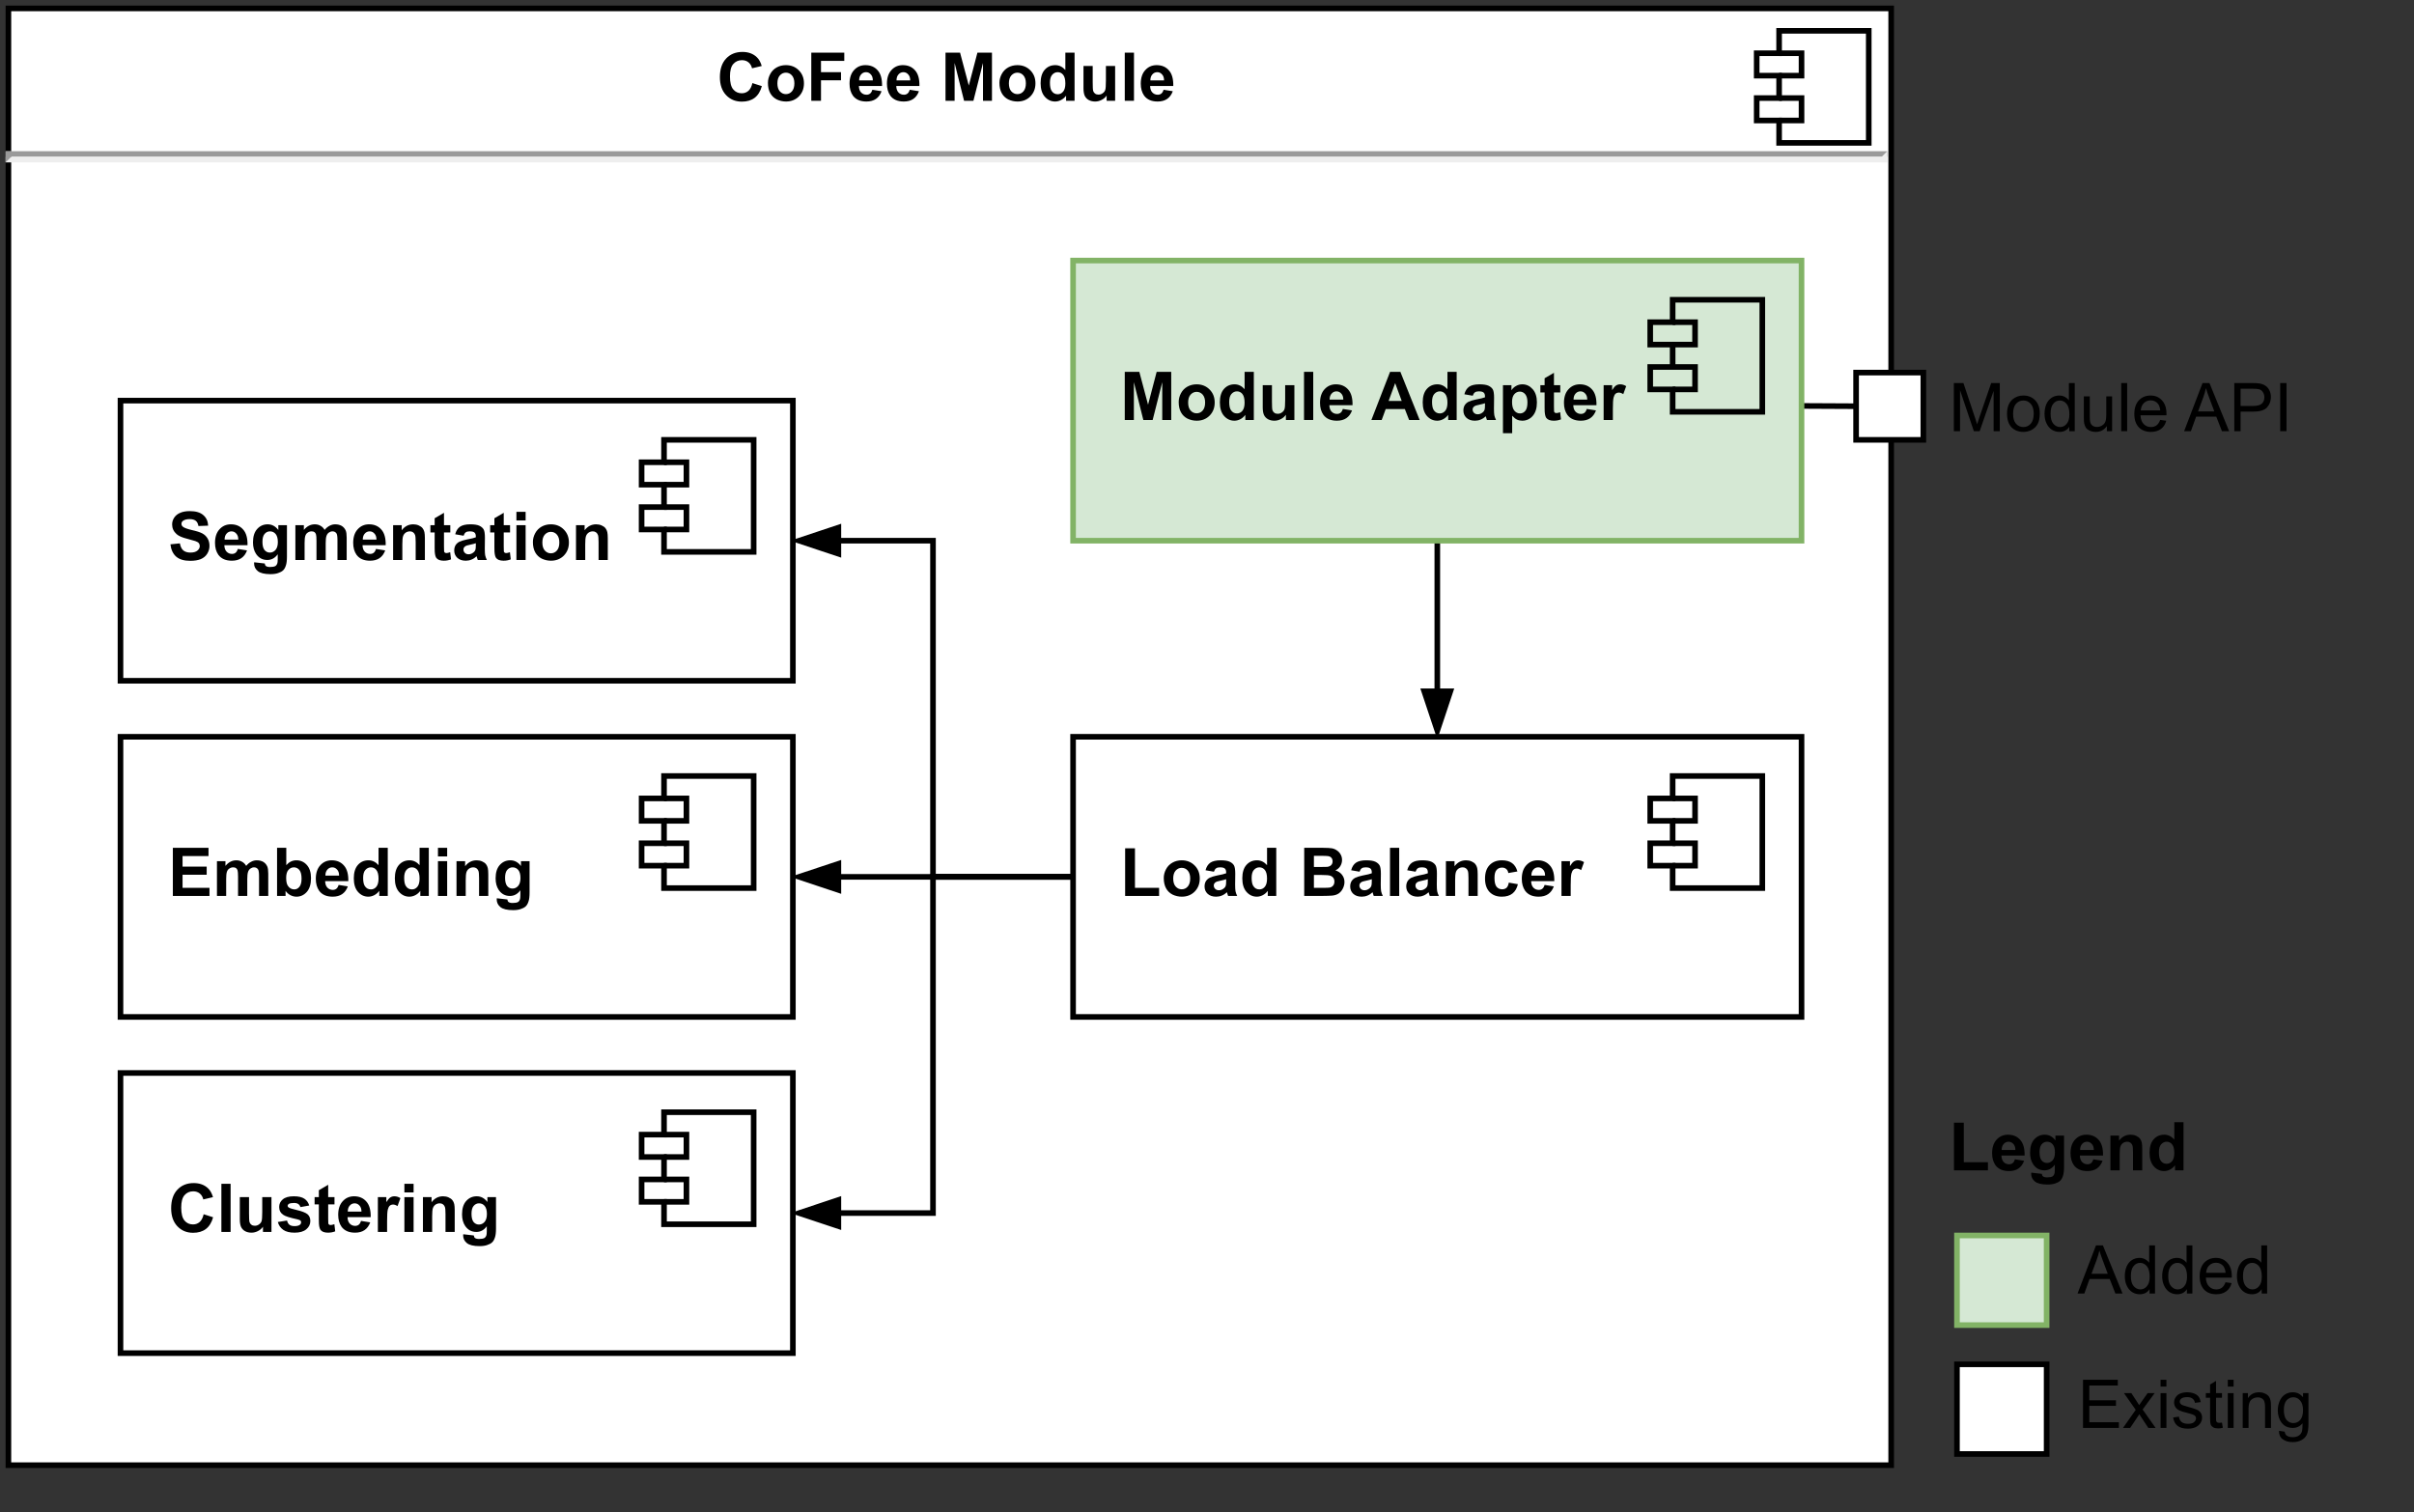 <?xml version="1.0" encoding="UTF-8"?>
<svg xmlns="http://www.w3.org/2000/svg" xmlns:xlink="http://www.w3.org/1999/xlink" width="311.04pt" height="194.88pt" viewBox="0 0 311.04 194.88" version="1.1">
<rect x="0" y="0" width="311.04" height="194.88" fill="#333333" stroke="none"/>
<defs>
<g>
<symbol overflow="visible" id="glyph0-0">
<path style="stroke:none;" d="M 1.078 0 L 1.078 -5.406 L 5.406 -5.406 L 5.406 0 Z M 1.219 -0.141 L 5.281 -0.141 L 5.281 -5.281 L 1.219 -5.281 Z M 1.219 -0.141 "/>
</symbol>
<symbol overflow="visible" id="glyph0-1">
<path style="stroke:none;" d="M 4.594 -2.281 L 5.812 -1.891 C 5.625 -1.211 5.312 -0.707 4.875 -0.375 C 4.445 -0.051 3.898 0.109 3.234 0.109 C 2.41 0.109 1.734 -0.172 1.203 -0.734 C 0.672 -1.297 0.406 -2.066 0.406 -3.047 C 0.406 -4.078 0.672 -4.875 1.203 -5.438 C 1.734 -6.008 2.438 -6.297 3.312 -6.297 C 4.07 -6.297 4.688 -6.07 5.156 -5.625 C 5.438 -5.363 5.648 -4.984 5.797 -4.484 L 4.547 -4.188 C 4.473 -4.508 4.32 -4.766 4.094 -4.953 C 3.863 -5.141 3.582 -5.234 3.25 -5.234 C 2.789 -5.234 2.414 -5.066 2.125 -4.734 C 1.844 -4.41 1.703 -3.879 1.703 -3.141 C 1.703 -2.359 1.844 -1.801 2.125 -1.469 C 2.406 -1.133 2.77 -0.969 3.219 -0.969 C 3.551 -0.969 3.836 -1.07 4.078 -1.281 C 4.316 -1.488 4.488 -1.82 4.594 -2.281 Z M 4.594 -2.281 "/>
</symbol>
<symbol overflow="visible" id="glyph0-2">
<path style="stroke:none;" d="M 0.344 -2.312 C 0.344 -2.707 0.441 -3.086 0.641 -3.453 C 0.836 -3.816 1.113 -4.098 1.469 -4.297 C 1.82 -4.492 2.219 -4.594 2.656 -4.594 C 3.332 -4.594 3.891 -4.367 4.328 -3.922 C 4.766 -3.484 4.984 -2.926 4.984 -2.25 C 4.984 -1.57 4.766 -1.008 4.328 -0.562 C 3.891 -0.125 3.336 0.094 2.672 0.094 C 2.254 0.094 1.859 0.004 1.484 -0.172 C 1.117 -0.359 0.836 -0.629 0.641 -0.984 C 0.441 -1.348 0.344 -1.789 0.344 -2.312 Z M 1.562 -2.25 C 1.562 -1.801 1.664 -1.457 1.875 -1.219 C 2.094 -0.977 2.352 -0.859 2.656 -0.859 C 2.969 -0.859 3.227 -0.977 3.438 -1.219 C 3.645 -1.457 3.75 -1.801 3.75 -2.25 C 3.75 -2.688 3.645 -3.023 3.438 -3.266 C 3.227 -3.504 2.969 -3.625 2.656 -3.625 C 2.352 -3.625 2.094 -3.504 1.875 -3.266 C 1.664 -3.023 1.562 -2.688 1.562 -2.25 Z M 1.562 -2.25 "/>
</symbol>
<symbol overflow="visible" id="glyph0-3">
<path style="stroke:none;" d="M 0.641 0 L 0.641 -6.203 L 4.891 -6.203 L 4.891 -5.141 L 1.891 -5.141 L 1.891 -3.688 L 4.469 -3.688 L 4.469 -2.641 L 1.891 -2.641 L 1.891 0 Z M 0.641 0 "/>
</symbol>
<symbol overflow="visible" id="glyph0-4">
<path style="stroke:none;" d="M 3.219 -1.422 L 4.406 -1.234 C 4.25 -0.797 4.004 -0.461 3.672 -0.234 C 3.348 -0.016 2.941 0.094 2.453 0.094 C 1.672 0.094 1.094 -0.156 0.719 -0.656 C 0.426 -1.07 0.281 -1.586 0.281 -2.203 C 0.281 -2.953 0.473 -3.535 0.859 -3.953 C 1.242 -4.379 1.734 -4.594 2.328 -4.594 C 2.992 -4.594 3.52 -4.367 3.906 -3.922 C 4.301 -3.484 4.488 -2.812 4.469 -1.906 L 1.484 -1.906 C 1.492 -1.551 1.586 -1.273 1.766 -1.078 C 1.953 -0.879 2.188 -0.781 2.469 -0.781 C 2.656 -0.781 2.812 -0.832 2.938 -0.938 C 3.062 -1.039 3.156 -1.203 3.219 -1.422 Z M 3.281 -2.625 C 3.281 -2.969 3.191 -3.227 3.016 -3.406 C 2.848 -3.594 2.645 -3.688 2.406 -3.688 C 2.145 -3.688 1.93 -3.586 1.766 -3.391 C 1.598 -3.203 1.516 -2.945 1.516 -2.625 Z M 3.281 -2.625 "/>
</symbol>
<symbol overflow="visible" id="glyph0-5">
<path style="stroke:none;" d=""/>
</symbol>
<symbol overflow="visible" id="glyph0-6">
<path style="stroke:none;" d="M 0.609 0 L 0.609 -6.203 L 2.484 -6.203 L 3.609 -1.969 L 4.719 -6.203 L 6.594 -6.203 L 6.594 0 L 5.438 0 L 5.438 -4.875 L 4.203 0 L 3 0 L 1.781 -4.875 L 1.781 0 Z M 0.609 0 "/>
</symbol>
<symbol overflow="visible" id="glyph0-7">
<path style="stroke:none;" d="M 4.734 0 L 3.641 0 L 3.641 -0.656 C 3.453 -0.406 3.234 -0.219 2.984 -0.094 C 2.734 0.031 2.484 0.094 2.234 0.094 C 1.711 0.094 1.27 -0.109 0.906 -0.516 C 0.539 -0.93 0.359 -1.516 0.359 -2.266 C 0.359 -3.023 0.535 -3.602 0.891 -4 C 1.242 -4.395 1.695 -4.594 2.25 -4.594 C 2.75 -4.594 3.18 -4.383 3.547 -3.969 L 3.547 -6.203 L 4.734 -6.203 Z M 1.562 -2.344 C 1.562 -1.863 1.629 -1.516 1.766 -1.297 C 1.953 -0.992 2.219 -0.844 2.562 -0.844 C 2.844 -0.844 3.078 -0.957 3.266 -1.188 C 3.453 -1.414 3.547 -1.766 3.547 -2.234 C 3.547 -2.742 3.453 -3.113 3.266 -3.344 C 3.086 -3.57 2.852 -3.688 2.562 -3.688 C 2.281 -3.688 2.039 -3.57 1.844 -3.344 C 1.656 -3.125 1.562 -2.789 1.562 -2.344 Z M 1.562 -2.344 "/>
</symbol>
<symbol overflow="visible" id="glyph0-8">
<path style="stroke:none;" d="M 3.578 0 L 3.578 -0.672 C 3.41 -0.43 3.191 -0.242 2.922 -0.109 C 2.66 0.023 2.383 0.094 2.094 0.094 C 1.789 0.094 1.52 0.031 1.281 -0.094 C 1.039 -0.227 0.863 -0.414 0.75 -0.656 C 0.645 -0.895 0.594 -1.223 0.594 -1.641 L 0.594 -4.484 L 1.781 -4.484 L 1.781 -2.422 C 1.781 -1.797 1.801 -1.41 1.844 -1.266 C 1.895 -1.117 1.977 -1.004 2.094 -0.922 C 2.207 -0.836 2.352 -0.797 2.531 -0.797 C 2.727 -0.797 2.906 -0.852 3.062 -0.969 C 3.227 -1.082 3.336 -1.219 3.391 -1.375 C 3.453 -1.539 3.484 -1.945 3.484 -2.594 L 3.484 -4.484 L 4.672 -4.484 L 4.672 0 Z M 3.578 0 "/>
</symbol>
<symbol overflow="visible" id="glyph0-9">
<path style="stroke:none;" d="M 0.625 0 L 0.625 -6.203 L 1.812 -6.203 L 1.812 0 Z M 0.625 0 "/>
</symbol>
<symbol overflow="visible" id="glyph0-10">
<path style="stroke:none;" d="M 0.656 0 L 0.656 -6.141 L 1.922 -6.141 L 1.922 -1.047 L 5.031 -1.047 L 5.031 0 Z M 0.656 0 "/>
</symbol>
<symbol overflow="visible" id="glyph0-11">
<path style="stroke:none;" d="M 1.516 -3.125 L 0.438 -3.312 C 0.551 -3.75 0.754 -4.07 1.047 -4.281 C 1.348 -4.488 1.789 -4.594 2.375 -4.594 C 2.906 -4.594 3.301 -4.531 3.562 -4.406 C 3.82 -4.281 4.004 -4.117 4.109 -3.922 C 4.211 -3.734 4.266 -3.379 4.266 -2.859 L 4.25 -1.469 C 4.25 -1.082 4.266 -0.797 4.297 -0.609 C 4.336 -0.422 4.41 -0.219 4.516 0 L 3.344 0 C 3.312 -0.082 3.273 -0.195 3.234 -0.344 C 3.211 -0.414 3.195 -0.461 3.188 -0.484 C 2.988 -0.285 2.77 -0.141 2.531 -0.047 C 2.301 0.047 2.055 0.094 1.797 0.094 C 1.336 0.094 0.973 -0.031 0.703 -0.281 C 0.441 -0.531 0.312 -0.844 0.312 -1.219 C 0.312 -1.477 0.367 -1.707 0.484 -1.906 C 0.609 -2.102 0.781 -2.254 1 -2.359 C 1.219 -2.461 1.531 -2.555 1.938 -2.641 C 2.5 -2.742 2.883 -2.836 3.094 -2.922 L 3.094 -3.047 C 3.094 -3.273 3.035 -3.438 2.922 -3.531 C 2.816 -3.633 2.609 -3.688 2.297 -3.688 C 2.078 -3.688 1.91 -3.645 1.797 -3.562 C 1.68 -3.477 1.586 -3.332 1.516 -3.125 Z M 3.094 -2.156 C 2.945 -2.102 2.707 -2.039 2.375 -1.969 C 2.039 -1.906 1.828 -1.836 1.734 -1.766 C 1.578 -1.66 1.5 -1.52 1.5 -1.344 C 1.5 -1.176 1.562 -1.031 1.688 -0.906 C 1.812 -0.789 1.969 -0.734 2.156 -0.734 C 2.375 -0.734 2.578 -0.805 2.766 -0.953 C 2.91 -1.055 3.004 -1.188 3.047 -1.344 C 3.078 -1.438 3.094 -1.629 3.094 -1.922 Z M 3.094 -2.156 "/>
</symbol>
<symbol overflow="visible" id="glyph0-12">
<path style="stroke:none;" d="M 0.641 -6.203 L 3.109 -6.203 C 3.598 -6.203 3.961 -6.18 4.203 -6.141 C 4.441 -6.098 4.656 -6.008 4.844 -5.875 C 5.039 -5.75 5.203 -5.578 5.328 -5.359 C 5.453 -5.141 5.516 -4.898 5.516 -4.641 C 5.516 -4.348 5.438 -4.078 5.281 -3.828 C 5.125 -3.586 4.914 -3.41 4.656 -3.297 C 5.031 -3.18 5.316 -2.988 5.516 -2.719 C 5.723 -2.457 5.828 -2.148 5.828 -1.797 C 5.828 -1.516 5.758 -1.238 5.625 -0.969 C 5.5 -0.707 5.32 -0.492 5.094 -0.328 C 4.863 -0.172 4.582 -0.078 4.25 -0.047 C 4.039 -0.023 3.539 -0.008 2.75 0 L 0.641 0 Z M 1.891 -5.172 L 1.891 -3.734 L 2.703 -3.734 C 3.191 -3.734 3.492 -3.738 3.609 -3.75 C 3.828 -3.781 3.992 -3.852 4.109 -3.969 C 4.234 -4.094 4.297 -4.254 4.297 -4.453 C 4.297 -4.648 4.242 -4.805 4.141 -4.922 C 4.035 -5.047 3.879 -5.117 3.672 -5.141 C 3.547 -5.16 3.191 -5.172 2.609 -5.172 Z M 1.891 -2.703 L 1.891 -1.047 L 3.047 -1.047 C 3.492 -1.047 3.781 -1.055 3.906 -1.078 C 4.094 -1.109 4.242 -1.191 4.359 -1.328 C 4.473 -1.461 4.531 -1.641 4.531 -1.859 C 4.531 -2.047 4.484 -2.203 4.391 -2.328 C 4.305 -2.453 4.176 -2.547 4 -2.609 C 3.832 -2.672 3.461 -2.703 2.891 -2.703 Z M 1.891 -2.703 "/>
</symbol>
<symbol overflow="visible" id="glyph0-13">
<path style="stroke:none;" d="M 4.703 0 L 3.516 0 L 3.516 -2.297 C 3.516 -2.773 3.488 -3.082 3.438 -3.219 C 3.383 -3.363 3.301 -3.477 3.188 -3.562 C 3.07 -3.645 2.938 -3.688 2.781 -3.688 C 2.57 -3.688 2.383 -3.629 2.219 -3.516 C 2.062 -3.398 1.953 -3.25 1.891 -3.062 C 1.828 -2.875 1.797 -2.531 1.797 -2.031 L 1.797 0 L 0.609 0 L 0.609 -4.484 L 1.719 -4.484 L 1.719 -3.828 C 2.102 -4.336 2.598 -4.594 3.203 -4.594 C 3.461 -4.594 3.695 -4.547 3.906 -4.453 C 4.125 -4.359 4.289 -4.238 4.406 -4.094 C 4.52 -3.945 4.598 -3.781 4.641 -3.594 C 4.68 -3.406 4.703 -3.141 4.703 -2.797 Z M 4.703 0 "/>
</symbol>
<symbol overflow="visible" id="glyph0-14">
<path style="stroke:none;" d="M 4.531 -3.156 L 3.359 -2.953 C 3.328 -3.18 3.238 -3.352 3.094 -3.469 C 2.957 -3.594 2.773 -3.656 2.547 -3.656 C 2.254 -3.656 2.02 -3.551 1.844 -3.344 C 1.664 -3.145 1.578 -2.805 1.578 -2.328 C 1.578 -1.797 1.664 -1.414 1.844 -1.188 C 2.031 -0.969 2.27 -0.859 2.562 -0.859 C 2.789 -0.859 2.977 -0.922 3.125 -1.047 C 3.27 -1.18 3.367 -1.406 3.422 -1.719 L 4.594 -1.516 C 4.469 -0.984 4.234 -0.582 3.891 -0.312 C 3.547 -0.039 3.086 0.094 2.516 0.094 C 1.859 0.094 1.332 -0.109 0.938 -0.516 C 0.551 -0.93 0.359 -1.504 0.359 -2.234 C 0.359 -2.984 0.551 -3.562 0.938 -3.969 C 1.332 -4.383 1.863 -4.594 2.531 -4.594 C 3.082 -4.594 3.52 -4.473 3.844 -4.234 C 4.164 -4.004 4.395 -3.645 4.531 -3.156 Z M 4.531 -3.156 "/>
</symbol>
<symbol overflow="visible" id="glyph0-15">
<path style="stroke:none;" d="M 1.766 0 L 0.578 0 L 0.578 -4.484 L 1.672 -4.484 L 1.672 -3.844 C 1.859 -4.145 2.023 -4.344 2.172 -4.438 C 2.328 -4.539 2.504 -4.594 2.703 -4.594 C 2.973 -4.594 3.234 -4.516 3.484 -4.359 L 3.109 -3.328 C 2.91 -3.461 2.723 -3.531 2.547 -3.531 C 2.379 -3.531 2.238 -3.484 2.125 -3.391 C 2.008 -3.297 1.922 -3.129 1.859 -2.891 C 1.797 -2.648 1.766 -2.148 1.766 -1.391 Z M 1.766 0 "/>
</symbol>
<symbol overflow="visible" id="glyph0-16">
<path style="stroke:none;" d="M 0.312 -2.016 L 1.531 -2.141 C 1.602 -1.723 1.75 -1.422 1.969 -1.234 C 2.195 -1.047 2.5 -0.953 2.875 -0.953 C 3.281 -0.953 3.582 -1.035 3.781 -1.203 C 3.988 -1.367 4.094 -1.566 4.094 -1.797 C 4.094 -1.941 4.051 -2.066 3.969 -2.172 C 3.883 -2.273 3.734 -2.363 3.516 -2.438 C 3.367 -2.488 3.035 -2.582 2.516 -2.719 C 1.848 -2.883 1.379 -3.086 1.109 -3.328 C 0.723 -3.672 0.531 -4.086 0.531 -4.578 C 0.531 -4.891 0.617 -5.18 0.797 -5.453 C 0.984 -5.734 1.242 -5.941 1.578 -6.078 C 1.91 -6.223 2.316 -6.297 2.797 -6.297 C 3.578 -6.297 4.16 -6.125 4.547 -5.781 C 4.941 -5.445 5.148 -4.992 5.172 -4.422 L 3.922 -4.375 C 3.867 -4.688 3.754 -4.91 3.578 -5.047 C 3.398 -5.191 3.133 -5.266 2.781 -5.266 C 2.414 -5.266 2.133 -5.191 1.938 -5.047 C 1.801 -4.953 1.734 -4.82 1.734 -4.656 C 1.734 -4.508 1.797 -4.383 1.922 -4.281 C 2.078 -4.145 2.457 -4.004 3.062 -3.859 C 3.676 -3.723 4.129 -3.578 4.422 -3.422 C 4.711 -3.266 4.938 -3.051 5.094 -2.781 C 5.258 -2.52 5.344 -2.195 5.344 -1.812 C 5.344 -1.445 5.242 -1.109 5.047 -0.797 C 4.859 -0.492 4.582 -0.266 4.219 -0.109 C 3.852 0.035 3.406 0.109 2.875 0.109 C 2.082 0.109 1.477 -0.066 1.062 -0.422 C 0.645 -0.785 0.395 -1.316 0.312 -2.016 Z M 0.312 -2.016 "/>
</symbol>
<symbol overflow="visible" id="glyph0-17">
<path style="stroke:none;" d="M 0.516 0.297 L 1.875 0.453 C 1.895 0.617 1.945 0.727 2.031 0.781 C 2.133 0.863 2.312 0.906 2.562 0.906 C 2.863 0.906 3.094 0.863 3.25 0.781 C 3.352 0.719 3.43 0.613 3.484 0.469 C 3.523 0.375 3.547 0.191 3.547 -0.078 L 3.547 -0.734 C 3.191 -0.242 2.742 0 2.203 0 C 1.598 0 1.117 -0.254 0.766 -0.766 C 0.492 -1.172 0.359 -1.672 0.359 -2.266 C 0.359 -3.016 0.535 -3.586 0.891 -3.984 C 1.254 -4.391 1.707 -4.594 2.25 -4.594 C 2.801 -4.594 3.258 -4.348 3.625 -3.859 L 3.625 -4.484 L 4.734 -4.484 L 4.734 -0.453 C 4.734 0.066 4.688 0.457 4.594 0.719 C 4.508 0.988 4.391 1.195 4.234 1.344 C 4.078 1.488 3.863 1.602 3.594 1.688 C 3.332 1.781 3.004 1.828 2.609 1.828 C 1.848 1.828 1.305 1.695 0.984 1.438 C 0.66 1.176 0.5 0.844 0.5 0.438 C 0.5 0.395 0.504 0.348 0.516 0.297 Z M 1.578 -2.344 C 1.578 -1.863 1.664 -1.508 1.844 -1.281 C 2.031 -1.062 2.258 -0.953 2.531 -0.953 C 2.82 -0.953 3.066 -1.066 3.266 -1.297 C 3.461 -1.523 3.562 -1.863 3.562 -2.312 C 3.562 -2.77 3.469 -3.113 3.281 -3.344 C 3.094 -3.57 2.848 -3.688 2.547 -3.688 C 2.266 -3.688 2.031 -3.57 1.844 -3.344 C 1.664 -3.125 1.578 -2.789 1.578 -2.344 Z M 1.578 -2.344 "/>
</symbol>
<symbol overflow="visible" id="glyph0-18">
<path style="stroke:none;" d="M 0.531 -4.484 L 1.625 -4.484 L 1.625 -3.875 C 2.02 -4.352 2.488 -4.594 3.031 -4.594 C 3.312 -4.594 3.555 -4.531 3.766 -4.406 C 3.984 -4.289 4.16 -4.113 4.297 -3.875 C 4.492 -4.113 4.707 -4.289 4.938 -4.406 C 5.164 -4.531 5.406 -4.594 5.656 -4.594 C 5.988 -4.594 6.27 -4.523 6.5 -4.391 C 6.727 -4.254 6.898 -4.055 7.016 -3.797 C 7.098 -3.609 7.141 -3.301 7.141 -2.875 L 7.141 0 L 5.953 0 L 5.953 -2.562 C 5.953 -3.008 5.91 -3.297 5.828 -3.422 C 5.711 -3.598 5.539 -3.688 5.312 -3.688 C 5.145 -3.688 4.988 -3.633 4.844 -3.531 C 4.695 -3.426 4.594 -3.273 4.531 -3.078 C 4.469 -2.891 4.438 -2.582 4.438 -2.156 L 4.438 0 L 3.25 0 L 3.25 -2.453 C 3.25 -2.891 3.227 -3.172 3.188 -3.297 C 3.145 -3.43 3.078 -3.531 2.984 -3.594 C 2.898 -3.656 2.781 -3.688 2.625 -3.688 C 2.438 -3.688 2.27 -3.633 2.125 -3.531 C 1.977 -3.438 1.875 -3.297 1.812 -3.109 C 1.75 -2.922 1.719 -2.613 1.719 -2.188 L 1.719 0 L 0.531 0 Z M 0.531 -4.484 "/>
</symbol>
<symbol overflow="visible" id="glyph0-19">
<path style="stroke:none;" d="M 2.688 -4.484 L 2.688 -3.547 L 1.875 -3.547 L 1.875 -1.734 C 1.875 -1.367 1.879 -1.156 1.891 -1.094 C 1.91 -1.031 1.945 -0.977 2 -0.938 C 2.051 -0.906 2.117 -0.891 2.203 -0.891 C 2.305 -0.891 2.461 -0.926 2.672 -1 L 2.781 -0.078 C 2.5 0.035 2.188 0.094 1.844 0.094 C 1.625 0.094 1.426 0.062 1.25 0 C 1.082 -0.07 0.957 -0.164 0.875 -0.281 C 0.801 -0.395 0.75 -0.551 0.719 -0.75 C 0.688 -0.883 0.672 -1.16 0.672 -1.578 L 0.672 -3.547 L 0.125 -3.547 L 0.125 -4.484 L 0.672 -4.484 L 0.672 -5.375 L 1.875 -6.078 L 1.875 -4.484 Z M 2.688 -4.484 "/>
</symbol>
<symbol overflow="visible" id="glyph0-20">
<path style="stroke:none;" d="M 0.625 -5.094 L 0.625 -6.203 L 1.812 -6.203 L 1.812 -5.094 Z M 0.625 0 L 0.625 -4.484 L 1.812 -4.484 L 1.812 0 Z M 0.625 0 "/>
</symbol>
<symbol overflow="visible" id="glyph0-21">
<path style="stroke:none;" d="M 0.625 0 L 0.625 -6.203 L 5.219 -6.203 L 5.219 -5.141 L 1.875 -5.141 L 1.875 -3.781 L 4.984 -3.781 L 4.984 -2.734 L 1.875 -2.734 L 1.875 -1.047 L 5.344 -1.047 L 5.344 0 Z M 0.625 0 "/>
</symbol>
<symbol overflow="visible" id="glyph0-22">
<path style="stroke:none;" d="M 0.578 0 L 0.578 -6.203 L 1.766 -6.203 L 1.766 -3.969 C 2.129 -4.383 2.562 -4.594 3.062 -4.594 C 3.602 -4.594 4.051 -4.395 4.406 -4 C 4.77 -3.602 4.953 -3.035 4.953 -2.297 C 4.953 -1.523 4.77 -0.93 4.406 -0.516 C 4.039 -0.109 3.598 0.094 3.078 0.094 C 2.816 0.094 2.562 0.031 2.312 -0.094 C 2.062 -0.219 1.848 -0.406 1.672 -0.656 L 1.672 0 Z M 1.75 -2.344 C 1.75 -1.875 1.82 -1.531 1.969 -1.312 C 2.176 -1 2.453 -0.844 2.797 -0.844 C 3.055 -0.844 3.273 -0.953 3.453 -1.172 C 3.641 -1.398 3.734 -1.754 3.734 -2.234 C 3.734 -2.742 3.641 -3.113 3.453 -3.344 C 3.266 -3.57 3.031 -3.688 2.75 -3.688 C 2.457 -3.688 2.219 -3.57 2.031 -3.344 C 1.844 -3.125 1.75 -2.789 1.75 -2.344 Z M 1.75 -2.344 "/>
</symbol>
<symbol overflow="visible" id="glyph0-23">
<path style="stroke:none;" d="M 0.203 -1.281 L 1.391 -1.469 C 1.441 -1.227 1.547 -1.047 1.703 -0.922 C 1.859 -0.805 2.078 -0.75 2.359 -0.75 C 2.66 -0.75 2.891 -0.805 3.047 -0.922 C 3.148 -1.004 3.203 -1.113 3.203 -1.25 C 3.203 -1.332 3.176 -1.406 3.125 -1.469 C 3.062 -1.52 2.926 -1.57 2.719 -1.625 C 1.758 -1.832 1.156 -2.023 0.906 -2.203 C 0.551 -2.441 0.375 -2.781 0.375 -3.219 C 0.375 -3.602 0.523 -3.926 0.828 -4.188 C 1.141 -4.457 1.613 -4.594 2.25 -4.594 C 2.863 -4.594 3.32 -4.488 3.625 -4.281 C 3.926 -4.082 4.133 -3.789 4.25 -3.406 L 3.125 -3.203 C 3.07 -3.367 2.977 -3.5 2.844 -3.594 C 2.719 -3.688 2.531 -3.734 2.281 -3.734 C 1.969 -3.734 1.742 -3.691 1.609 -3.609 C 1.516 -3.547 1.469 -3.461 1.469 -3.359 C 1.469 -3.273 1.508 -3.207 1.594 -3.156 C 1.695 -3.07 2.062 -2.957 2.688 -2.812 C 3.32 -2.664 3.77 -2.488 4.031 -2.281 C 4.27 -2.07 4.391 -1.781 4.391 -1.406 C 4.391 -0.988 4.219 -0.633 3.875 -0.344 C 3.531 -0.051 3.023 0.094 2.359 0.094 C 1.742 0.094 1.258 -0.023 0.906 -0.266 C 0.551 -0.516 0.316 -0.852 0.203 -1.281 Z M 0.203 -1.281 "/>
</symbol>
<symbol overflow="visible" id="glyph0-24">
<path style="stroke:none;" d="M 6.219 0 L 4.859 0 L 4.312 -1.406 L 1.844 -1.406 L 1.328 0 L 0 0 L 2.406 -6.203 L 3.734 -6.203 Z M 3.906 -2.453 L 3.062 -4.75 L 2.219 -2.453 Z M 3.906 -2.453 "/>
</symbol>
<symbol overflow="visible" id="glyph0-25">
<path style="stroke:none;" d="M 0.594 -4.484 L 1.688 -4.484 L 1.688 -3.828 C 1.832 -4.055 2.023 -4.238 2.266 -4.375 C 2.516 -4.52 2.789 -4.594 3.094 -4.594 C 3.613 -4.594 4.055 -4.383 4.422 -3.969 C 4.785 -3.562 4.969 -2.992 4.969 -2.266 C 4.969 -1.516 4.785 -0.93 4.422 -0.516 C 4.055 -0.109 3.609 0.094 3.078 0.094 C 2.836 0.094 2.613 0.047 2.406 -0.047 C 2.207 -0.141 2 -0.305 1.781 -0.547 L 1.781 1.703 L 0.594 1.703 Z M 1.766 -2.328 C 1.766 -1.816 1.863 -1.441 2.062 -1.203 C 2.258 -0.961 2.504 -0.844 2.797 -0.844 C 3.066 -0.844 3.289 -0.953 3.469 -1.172 C 3.656 -1.391 3.75 -1.754 3.75 -2.266 C 3.75 -2.734 3.656 -3.082 3.469 -3.312 C 3.281 -3.539 3.047 -3.656 2.766 -3.656 C 2.484 -3.656 2.242 -3.539 2.047 -3.312 C 1.859 -3.094 1.766 -2.766 1.766 -2.328 Z M 1.766 -2.328 "/>
</symbol>
<symbol overflow="visible" id="glyph1-0">
<path style="stroke:none;" d="M 1.078 0 L 1.078 -5.406 L 5.406 -5.406 L 5.406 0 Z M 1.219 -0.141 L 5.281 -0.141 L 5.281 -5.281 L 1.219 -5.281 Z M 1.219 -0.141 "/>
</symbol>
<symbol overflow="visible" id="glyph1-1">
<path style="stroke:none;" d="M 0.641 0 L 0.641 -6.203 L 1.875 -6.203 L 3.344 -1.812 C 3.477 -1.406 3.578 -1.098 3.641 -0.891 C 3.711 -1.117 3.82 -1.453 3.969 -1.891 L 5.453 -6.203 L 6.562 -6.203 L 6.562 0 L 5.766 0 L 5.766 -5.188 L 3.969 0 L 3.219 0 L 1.438 -5.281 L 1.438 0 Z M 0.641 0 "/>
</symbol>
<symbol overflow="visible" id="glyph1-2">
<path style="stroke:none;" d="M 0.281 -2.25 C 0.281 -3.07 0.516 -3.688 0.984 -4.094 C 1.367 -4.426 1.836 -4.594 2.391 -4.594 C 3.004 -4.594 3.508 -4.391 3.906 -3.984 C 4.301 -3.578 4.5 -3.02 4.5 -2.312 C 4.5 -1.727 4.41 -1.27 4.234 -0.938 C 4.055 -0.613 3.801 -0.359 3.469 -0.172 C 3.145 0.004 2.785 0.094 2.391 0.094 C 1.766 0.094 1.254 -0.102 0.859 -0.5 C 0.473 -0.906 0.281 -1.488 0.281 -2.25 Z M 1.062 -2.25 C 1.062 -1.664 1.188 -1.234 1.438 -0.953 C 1.695 -0.672 2.016 -0.531 2.391 -0.531 C 2.766 -0.531 3.078 -0.672 3.328 -0.953 C 3.586 -1.242 3.719 -1.68 3.719 -2.266 C 3.719 -2.828 3.586 -3.25 3.328 -3.531 C 3.078 -3.812 2.766 -3.953 2.391 -3.953 C 2.016 -3.953 1.695 -3.812 1.438 -3.531 C 1.188 -3.25 1.062 -2.82 1.062 -2.25 Z M 1.062 -2.25 "/>
</symbol>
<symbol overflow="visible" id="glyph1-3">
<path style="stroke:none;" d="M 3.484 0 L 3.484 -0.562 C 3.203 -0.125 2.785 0.094 2.234 0.094 C 1.867 0.094 1.535 0 1.234 -0.188 C 0.941 -0.383 0.711 -0.66 0.547 -1.016 C 0.379 -1.367 0.297 -1.773 0.297 -2.234 C 0.297 -2.68 0.367 -3.086 0.516 -3.453 C 0.672 -3.816 0.895 -4.098 1.188 -4.297 C 1.488 -4.492 1.82 -4.594 2.188 -4.594 C 2.457 -4.594 2.695 -4.535 2.906 -4.422 C 3.125 -4.305 3.301 -4.156 3.438 -3.969 L 3.438 -6.203 L 4.188 -6.203 L 4.188 0 Z M 1.078 -2.234 C 1.078 -1.66 1.195 -1.234 1.438 -0.953 C 1.688 -0.672 1.973 -0.531 2.297 -0.531 C 2.629 -0.531 2.91 -0.664 3.141 -0.938 C 3.379 -1.207 3.5 -1.617 3.5 -2.172 C 3.5 -2.785 3.379 -3.234 3.141 -3.516 C 2.898 -3.805 2.609 -3.953 2.266 -3.953 C 1.93 -3.953 1.648 -3.812 1.422 -3.531 C 1.191 -3.258 1.078 -2.828 1.078 -2.234 Z M 1.078 -2.234 "/>
</symbol>
<symbol overflow="visible" id="glyph1-4">
<path style="stroke:none;" d="M 3.516 0 L 3.516 -0.656 C 3.16 -0.156 2.688 0.094 2.094 0.094 C 1.82 0.094 1.57 0.047 1.344 -0.047 C 1.113 -0.148 0.941 -0.273 0.828 -0.422 C 0.723 -0.578 0.645 -0.77 0.594 -1 C 0.562 -1.145 0.547 -1.379 0.547 -1.703 L 0.547 -4.484 L 1.312 -4.484 L 1.312 -2 C 1.312 -1.602 1.328 -1.336 1.359 -1.203 C 1.41 -0.992 1.508 -0.832 1.656 -0.719 C 1.812 -0.602 2.004 -0.547 2.234 -0.547 C 2.461 -0.547 2.676 -0.602 2.875 -0.719 C 3.082 -0.844 3.227 -1.004 3.312 -1.203 C 3.395 -1.41 3.438 -1.703 3.438 -2.078 L 3.438 -4.484 L 4.188 -4.484 L 4.188 0 Z M 3.516 0 "/>
</symbol>
<symbol overflow="visible" id="glyph1-5">
<path style="stroke:none;" d="M 0.547 0 L 0.547 -6.203 L 1.312 -6.203 L 1.312 0 Z M 0.547 0 "/>
</symbol>
<symbol overflow="visible" id="glyph1-6">
<path style="stroke:none;" d="M 3.641 -1.453 L 4.422 -1.344 C 4.305 -0.883 4.078 -0.531 3.734 -0.281 C 3.398 -0.031 2.973 0.094 2.453 0.094 C 1.797 0.094 1.273 -0.102 0.891 -0.5 C 0.504 -0.906 0.312 -1.473 0.312 -2.203 C 0.312 -2.961 0.504 -3.551 0.891 -3.969 C 1.285 -4.383 1.789 -4.594 2.406 -4.594 C 3.008 -4.594 3.5 -4.383 3.875 -3.969 C 4.258 -3.562 4.453 -2.988 4.453 -2.25 C 4.453 -2.207 4.453 -2.141 4.453 -2.047 L 1.109 -2.047 C 1.129 -1.555 1.266 -1.18 1.516 -0.922 C 1.766 -0.66 2.078 -0.531 2.453 -0.531 C 2.734 -0.531 2.973 -0.602 3.172 -0.75 C 3.367 -0.895 3.523 -1.129 3.641 -1.453 Z M 1.141 -2.672 L 3.656 -2.672 C 3.613 -3.047 3.516 -3.332 3.359 -3.531 C 3.117 -3.82 2.805 -3.969 2.422 -3.969 C 2.066 -3.969 1.77 -3.848 1.531 -3.609 C 1.301 -3.379 1.172 -3.066 1.141 -2.672 Z M 1.141 -2.672 "/>
</symbol>
<symbol overflow="visible" id="glyph1-7">
<path style="stroke:none;" d=""/>
</symbol>
<symbol overflow="visible" id="glyph1-8">
<path style="stroke:none;" d="M -0.016 0 L 2.359 -6.203 L 3.25 -6.203 L 5.781 0 L 4.859 0 L 4.125 -1.875 L 1.531 -1.875 L 0.859 0 Z M 1.781 -2.547 L 3.875 -2.547 L 3.234 -4.266 C 3.035 -4.785 2.891 -5.211 2.797 -5.547 C 2.711 -5.148 2.598 -4.754 2.453 -4.359 Z M 1.781 -2.547 "/>
</symbol>
<symbol overflow="visible" id="glyph1-9">
<path style="stroke:none;" d="M 0.672 0 L 0.672 -6.203 L 3 -6.203 C 3.414 -6.203 3.734 -6.18 3.953 -6.141 C 4.254 -6.086 4.504 -5.988 4.703 -5.844 C 4.91 -5.707 5.078 -5.508 5.203 -5.25 C 5.328 -4.988 5.391 -4.707 5.391 -4.406 C 5.391 -3.875 5.223 -3.426 4.891 -3.062 C 4.555 -2.695 3.953 -2.516 3.078 -2.516 L 1.484 -2.516 L 1.484 0 Z M 1.484 -3.25 L 3.094 -3.25 C 3.625 -3.25 4 -3.348 4.219 -3.547 C 4.438 -3.742 4.547 -4.02 4.547 -4.375 C 4.547 -4.633 4.477 -4.859 4.344 -5.047 C 4.219 -5.234 4.051 -5.352 3.844 -5.406 C 3.695 -5.445 3.441 -5.469 3.078 -5.469 L 1.484 -5.469 Z M 1.484 -3.25 "/>
</symbol>
<symbol overflow="visible" id="glyph1-10">
<path style="stroke:none;" d="M 0.812 0 L 0.812 -6.203 L 1.625 -6.203 L 1.625 0 Z M 0.812 0 "/>
</symbol>
<symbol overflow="visible" id="glyph1-11">
<path style="stroke:none;" d="M 0.688 0 L 0.688 -6.203 L 5.172 -6.203 L 5.172 -5.469 L 1.5 -5.469 L 1.5 -3.562 L 4.938 -3.562 L 4.938 -2.844 L 1.5 -2.844 L 1.5 -0.734 L 5.312 -0.734 L 5.312 0 Z M 0.688 0 "/>
</symbol>
<symbol overflow="visible" id="glyph1-12">
<path style="stroke:none;" d="M 0.062 0 L 1.703 -2.328 L 0.188 -4.484 L 1.141 -4.484 L 1.828 -3.438 C 1.953 -3.238 2.055 -3.07 2.141 -2.938 C 2.266 -3.125 2.379 -3.285 2.484 -3.422 L 3.234 -4.484 L 4.141 -4.484 L 2.594 -2.375 L 4.266 0 L 3.328 0 L 2.406 -1.391 L 2.172 -1.766 L 0.984 0 Z M 0.062 0 "/>
</symbol>
<symbol overflow="visible" id="glyph1-13">
<path style="stroke:none;" d="M 0.578 -5.328 L 0.578 -6.203 L 1.328 -6.203 L 1.328 -5.328 Z M 0.578 0 L 0.578 -4.484 L 1.328 -4.484 L 1.328 0 Z M 0.578 0 "/>
</symbol>
<symbol overflow="visible" id="glyph1-14">
<path style="stroke:none;" d="M 0.266 -1.344 L 1.016 -1.453 C 1.055 -1.148 1.172 -0.922 1.359 -0.766 C 1.555 -0.609 1.832 -0.531 2.188 -0.531 C 2.531 -0.531 2.785 -0.598 2.953 -0.734 C 3.129 -0.879 3.219 -1.047 3.219 -1.234 C 3.219 -1.41 3.141 -1.547 2.984 -1.641 C 2.879 -1.711 2.617 -1.801 2.203 -1.906 C 1.648 -2.039 1.266 -2.16 1.047 -2.266 C 0.836 -2.367 0.676 -2.508 0.562 -2.688 C 0.445 -2.875 0.391 -3.078 0.391 -3.297 C 0.391 -3.492 0.438 -3.676 0.531 -3.844 C 0.625 -4.02 0.75 -4.164 0.906 -4.281 C 1.02 -4.363 1.176 -4.438 1.375 -4.5 C 1.582 -4.562 1.805 -4.594 2.047 -4.594 C 2.398 -4.594 2.707 -4.539 2.969 -4.438 C 3.238 -4.332 3.438 -4.191 3.562 -4.016 C 3.688 -3.848 3.773 -3.617 3.828 -3.328 L 3.078 -3.234 C 3.047 -3.461 2.945 -3.641 2.781 -3.766 C 2.625 -3.898 2.395 -3.969 2.094 -3.969 C 1.75 -3.969 1.5 -3.91 1.344 -3.797 C 1.195 -3.68 1.125 -3.547 1.125 -3.391 C 1.125 -3.285 1.156 -3.195 1.219 -3.125 C 1.281 -3.039 1.379 -2.973 1.516 -2.922 C 1.586 -2.891 1.812 -2.82 2.188 -2.719 C 2.727 -2.57 3.102 -2.453 3.312 -2.359 C 3.52 -2.273 3.688 -2.145 3.812 -1.969 C 3.938 -1.789 4 -1.57 4 -1.312 C 4 -1.062 3.922 -0.82 3.766 -0.594 C 3.617 -0.375 3.406 -0.203 3.125 -0.078 C 2.852 0.035 2.539 0.094 2.188 0.094 C 1.602 0.094 1.156 -0.023 0.844 -0.266 C 0.539 -0.504 0.348 -0.863 0.266 -1.344 Z M 0.266 -1.344 "/>
</symbol>
<symbol overflow="visible" id="glyph1-15">
<path style="stroke:none;" d="M 2.234 -0.688 L 2.344 -0.016 C 2.125 0.035 1.93 0.062 1.766 0.062 C 1.492 0.062 1.281 0.02 1.125 -0.062 C 0.969 -0.156 0.859 -0.27 0.797 -0.406 C 0.734 -0.551 0.703 -0.852 0.703 -1.312 L 0.703 -3.891 L 0.156 -3.891 L 0.156 -4.484 L 0.703 -4.484 L 0.703 -5.594 L 1.469 -6.062 L 1.469 -4.484 L 2.234 -4.484 L 2.234 -3.891 L 1.469 -3.891 L 1.469 -1.266 C 1.469 -1.055 1.477 -0.922 1.5 -0.859 C 1.531 -0.797 1.578 -0.742 1.641 -0.703 C 1.703 -0.672 1.785 -0.656 1.891 -0.656 C 1.984 -0.656 2.098 -0.664 2.234 -0.688 Z M 2.234 -0.688 "/>
</symbol>
<symbol overflow="visible" id="glyph1-16">
<path style="stroke:none;" d="M 0.578 0 L 0.578 -4.484 L 1.25 -4.484 L 1.25 -3.844 C 1.582 -4.344 2.062 -4.594 2.688 -4.594 C 2.957 -4.594 3.203 -4.539 3.422 -4.438 C 3.648 -4.344 3.82 -4.219 3.938 -4.062 C 4.051 -3.906 4.129 -3.719 4.172 -3.5 C 4.203 -3.352 4.219 -3.109 4.219 -2.766 L 4.219 0 L 3.453 0 L 3.453 -2.734 C 3.453 -3.047 3.422 -3.273 3.359 -3.422 C 3.305 -3.578 3.203 -3.703 3.047 -3.797 C 2.898 -3.891 2.723 -3.938 2.516 -3.938 C 2.191 -3.938 1.91 -3.832 1.672 -3.625 C 1.441 -3.414 1.328 -3.023 1.328 -2.453 L 1.328 0 Z M 0.578 0 "/>
</symbol>
<symbol overflow="visible" id="glyph1-17">
<path style="stroke:none;" d="M 0.438 0.375 L 1.172 0.484 C 1.203 0.711 1.285 0.879 1.422 0.984 C 1.617 1.117 1.879 1.188 2.203 1.188 C 2.555 1.188 2.828 1.113 3.016 0.969 C 3.211 0.832 3.344 0.641 3.406 0.391 C 3.445 0.234 3.469 -0.094 3.469 -0.594 C 3.133 -0.195 2.719 0 2.219 0 C 1.602 0 1.125 -0.219 0.781 -0.656 C 0.445 -1.102 0.281 -1.641 0.281 -2.266 C 0.281 -2.691 0.359 -3.086 0.516 -3.453 C 0.672 -3.816 0.895 -4.098 1.188 -4.297 C 1.477 -4.492 1.82 -4.594 2.219 -4.594 C 2.75 -4.594 3.188 -4.379 3.531 -3.953 L 3.531 -4.484 L 4.234 -4.484 L 4.234 -0.609 C 4.234 0.086 4.16 0.582 4.016 0.875 C 3.879 1.164 3.656 1.395 3.344 1.562 C 3.031 1.738 2.648 1.828 2.203 1.828 C 1.672 1.828 1.238 1.703 0.906 1.453 C 0.582 1.211 0.426 0.852 0.438 0.375 Z M 1.062 -2.328 C 1.062 -1.734 1.176 -1.301 1.406 -1.031 C 1.645 -0.758 1.941 -0.625 2.297 -0.625 C 2.641 -0.625 2.93 -0.758 3.172 -1.031 C 3.41 -1.301 3.531 -1.723 3.531 -2.297 C 3.531 -2.848 3.406 -3.258 3.156 -3.531 C 2.914 -3.812 2.625 -3.953 2.281 -3.953 C 1.938 -3.953 1.645 -3.816 1.406 -3.547 C 1.176 -3.273 1.062 -2.867 1.062 -2.328 Z M 1.062 -2.328 "/>
</symbol>
</g>
<clipPath id="clip1">
  <path d="M 0.723 19 L 243.172 19 L 243.172 21 L 0.723 21 Z M 0.723 19 "/>
</clipPath>
<clipPath id="clip2">
  <path d="M 0.723 20 L 243.172 20 L 243.172 21 L 0.723 21 Z M 0.723 20 "/>
</clipPath>
<clipPath id="clip3">
  <path d="M 242 19 L 243.172 19 L 243.172 21 L 242 21 Z M 242 19 "/>
</clipPath>
<clipPath id="clip4">
  <path d="M 0.723 19 L 2 19 L 2 21 L 0.723 21 Z M 0.723 19 "/>
</clipPath>
</defs>
<g id="surface1">
<path style="fill-rule:nonzero;fill:rgb(100%,100%,100%);fill-opacity:1;stroke-width:1;stroke-linecap:butt;stroke-linejoin:miter;stroke:rgb(0%,0%,0%);stroke-opacity:1;stroke-miterlimit:4;" d="M 1 1 L 336.998 1 L 336.998 260.998 L 1 260.998 Z M 1 1 " transform="matrix(0.722,0,0,0.722,0.361,0.361)"/>
<g clip-path="url(#clip1)" clip-rule="nonzero">
<path style=" stroke:none;fill-rule:nonzero;fill:rgb(60.39%,60.39%,60.39%);fill-opacity:1;" d="M 0.723 19.484 L 243.172 19.484 L 243.172 20.203 L 0.723 20.203 Z M 0.723 19.484 "/>
</g>
<g clip-path="url(#clip2)" clip-rule="nonzero">
<path style=" stroke:none;fill-rule:nonzero;fill:rgb(93.329%,93.329%,93.329%);fill-opacity:1;" d="M 0.723 20.203 L 243.172 20.203 L 243.172 20.926 L 0.723 20.926 Z M 0.723 20.203 "/>
</g>
<g clip-path="url(#clip3)" clip-rule="nonzero">
<path style=" stroke:none;fill-rule:nonzero;fill:rgb(93.329%,93.329%,93.329%);fill-opacity:1;" d="M 242.449 20.203 L 242.449 20.926 L 243.172 20.926 L 243.172 19.484 "/>
</g>
<g clip-path="url(#clip4)" clip-rule="nonzero">
<path style=" stroke:none;fill-rule:nonzero;fill:rgb(60.39%,60.39%,60.39%);fill-opacity:1;" d="M 0.723 19.484 L 0.723 20.926 L 1.441 20.203 L 1.441 19.484 "/>
</g>
<g style="fill:rgb(0%,0%,0%);fill-opacity:1;">
  <use xlink:href="#glyph0-1" x="92.351" y="12.988"/>
  <use xlink:href="#glyph0-2" x="98.604" y="12.988"/>
  <use xlink:href="#glyph0-3" x="103.893" y="12.988"/>
  <use xlink:href="#glyph0-4" x="109.182" y="12.988"/>
  <use xlink:href="#glyph0-4" x="113.998" y="12.988"/>
  <use xlink:href="#glyph0-5" x="118.814" y="12.988"/>
  <use xlink:href="#glyph0-6" x="121.219" y="12.988"/>
  <use xlink:href="#glyph0-2" x="128.432" y="12.988"/>
  <use xlink:href="#glyph0-7" x="133.722" y="12.988"/>
  <use xlink:href="#glyph0-8" x="139.011" y="12.988"/>
  <use xlink:href="#glyph0-9" x="144.3" y="12.988"/>
  <use xlink:href="#glyph0-4" x="146.706" y="12.988"/>
</g>
<path style="fill-rule:nonzero;fill:rgb(100%,100%,100%);fill-opacity:1;stroke-width:1;stroke-linecap:butt;stroke-linejoin:miter;stroke:rgb(0%,0%,0%);stroke-opacity:1;stroke-miterlimit:10;" d="M 317.001 5 L 332.998 5 L 332.998 24.998 L 317.001 24.998 L 317.001 21.002 L 313 21.002 L 313 17.002 L 317.001 17.002 L 317.001 13.001 L 313 13.001 L 313 9.001 L 317.001 9.001 Z M 317.001 5 " transform="matrix(0.722,0,0,0.722,0.361,0.361)"/>
<path style="fill:none;stroke-width:1;stroke-linecap:butt;stroke-linejoin:miter;stroke:rgb(0%,0%,0%);stroke-opacity:1;stroke-miterlimit:10;" d="M 317.001 9.001 L 321.001 9.001 L 321.001 13.001 L 317.001 13.001 M 317.001 17.002 L 321.001 17.002 L 321.001 21.002 L 317.001 21.002 " transform="matrix(0.722,0,0,0.722,0.361,0.361)"/>
<path style="fill:none;stroke-width:1;stroke-linecap:butt;stroke-linejoin:miter;stroke:rgb(0%,0%,0%);stroke-opacity:1;stroke-miterlimit:10;" d="M 191.002 155.998 L 166.003 155.998 L 166.003 96.001 L 149.118 96.001 " transform="matrix(0.722,0,0,0.722,0.361,0.361)"/>
<path style="fill-rule:nonzero;fill:rgb(0%,0%,0%);fill-opacity:1;stroke-width:1;stroke-linecap:butt;stroke-linejoin:miter;stroke:rgb(0%,0%,0%);stroke-opacity:1;stroke-miterlimit:10;" d="M 142.118 96.001 L 149.118 93.668 L 149.118 98.329 Z M 142.118 96.001 " transform="matrix(0.722,0,0,0.722,0.361,0.361)"/>
<path style="fill:none;stroke-width:1;stroke-linecap:butt;stroke-linejoin:miter;stroke:rgb(0%,0%,0%);stroke-opacity:1;stroke-miterlimit:10;" d="M 191.002 155.998 L 149.118 155.998 " transform="matrix(0.722,0,0,0.722,0.361,0.361)"/>
<path style="fill-rule:nonzero;fill:rgb(0%,0%,0%);fill-opacity:1;stroke-width:1;stroke-linecap:butt;stroke-linejoin:miter;stroke:rgb(0%,0%,0%);stroke-opacity:1;stroke-miterlimit:10;" d="M 142.118 155.998 L 149.118 153.671 L 149.118 158.332 Z M 142.118 155.998 " transform="matrix(0.722,0,0,0.722,0.361,0.361)"/>
<path style="fill:none;stroke-width:1;stroke-linecap:butt;stroke-linejoin:miter;stroke:rgb(0%,0%,0%);stroke-opacity:1;stroke-miterlimit:10;" d="M 191.002 155.998 L 166.003 155.998 L 166.003 216.002 L 149.118 216.002 " transform="matrix(0.722,0,0,0.722,0.361,0.361)"/>
<path style="fill-rule:nonzero;fill:rgb(0%,0%,0%);fill-opacity:1;stroke-width:1;stroke-linecap:butt;stroke-linejoin:miter;stroke:rgb(0%,0%,0%);stroke-opacity:1;stroke-miterlimit:10;" d="M 142.118 216.002 L 149.118 213.668 L 149.118 218.329 Z M 142.118 216.002 " transform="matrix(0.722,0,0,0.722,0.361,0.361)"/>
<path style="fill-rule:nonzero;fill:rgb(100%,100%,100%);fill-opacity:1;stroke-width:1;stroke-linecap:butt;stroke-linejoin:miter;stroke:rgb(0%,0%,0%);stroke-opacity:1;stroke-miterlimit:4;" d="M 191.002 130.999 L 321.001 130.999 L 321.001 180.998 L 191.002 180.998 Z M 191.002 130.999 " transform="matrix(0.722,0,0,0.722,0.361,0.361)"/>
<g style="fill:rgb(0%,0%,0%);fill-opacity:1;">
  <use xlink:href="#glyph0-10" x="144.316" y="115.452"/>
  <use xlink:href="#glyph0-2" x="149.605" y="115.452"/>
  <use xlink:href="#glyph0-11" x="154.894" y="115.452"/>
  <use xlink:href="#glyph0-7" x="159.71" y="115.452"/>
  <use xlink:href="#glyph0-5" x="164.999" y="115.452"/>
  <use xlink:href="#glyph0-12" x="167.405" y="115.452"/>
  <use xlink:href="#glyph0-11" x="173.658" y="115.452"/>
  <use xlink:href="#glyph0-9" x="178.473" y="115.452"/>
  <use xlink:href="#glyph0-11" x="180.879" y="115.452"/>
  <use xlink:href="#glyph0-13" x="185.695" y="115.452"/>
  <use xlink:href="#glyph0-14" x="190.984" y="115.452"/>
  <use xlink:href="#glyph0-4" x="195.8" y="115.452"/>
  <use xlink:href="#glyph0-15" x="200.616" y="115.452"/>
</g>
<path style="fill-rule:nonzero;fill:rgb(100%,100%,100%);fill-opacity:1;stroke-width:1;stroke-linecap:butt;stroke-linejoin:miter;stroke:rgb(0%,0%,0%);stroke-opacity:1;stroke-miterlimit:10;" d="M 298 137.999 L 314.002 137.999 L 314.002 158.001 L 298 158.001 L 298 154.001 L 293.999 154.001 L 293.999 150 L 298 150 L 298 146 L 293.999 146 L 293.999 141.999 L 298 141.999 Z M 298 137.999 " transform="matrix(0.722,0,0,0.722,0.361,0.361)"/>
<path style="fill:none;stroke-width:1;stroke-linecap:butt;stroke-linejoin:miter;stroke:rgb(0%,0%,0%);stroke-opacity:1;stroke-miterlimit:10;" d="M 298 141.999 L 302 141.999 L 302 146 L 298 146 M 298 150 L 302 150 L 302 154.001 L 298 154.001 " transform="matrix(0.722,0,0,0.722,0.361,0.361)"/>
<path style="fill-rule:nonzero;fill:rgb(100%,100%,100%);fill-opacity:1;stroke-width:1;stroke-linecap:butt;stroke-linejoin:miter;stroke:rgb(0%,0%,0%);stroke-opacity:1;stroke-miterlimit:4;" d="M 21.002 71.001 L 140.998 71.001 L 140.998 121 L 21.002 121 Z M 21.002 71.001 " transform="matrix(0.722,0,0,0.722,0.361,0.361)"/>
<g style="fill:rgb(0%,0%,0%);fill-opacity:1;">
  <use xlink:href="#glyph0-16" x="21.647" y="72.158"/>
  <use xlink:href="#glyph0-4" x="27.423" y="72.158"/>
  <use xlink:href="#glyph0-17" x="32.238" y="72.158"/>
  <use xlink:href="#glyph0-18" x="37.528" y="72.158"/>
  <use xlink:href="#glyph0-4" x="45.227" y="72.158"/>
  <use xlink:href="#glyph0-13" x="50.043" y="72.158"/>
  <use xlink:href="#glyph0-19" x="55.332" y="72.158"/>
  <use xlink:href="#glyph0-11" x="58.215" y="72.158"/>
  <use xlink:href="#glyph0-19" x="63.031" y="72.158"/>
  <use xlink:href="#glyph0-20" x="65.914" y="72.158"/>
  <use xlink:href="#glyph0-2" x="68.32" y="72.158"/>
  <use xlink:href="#glyph0-13" x="73.609" y="72.158"/>
</g>
<path style="fill-rule:nonzero;fill:rgb(100%,100%,100%);fill-opacity:1;stroke-width:1;stroke-linecap:butt;stroke-linejoin:miter;stroke:rgb(0%,0%,0%);stroke-opacity:1;stroke-miterlimit:10;" d="M 118.001 78.001 L 133.998 78.001 L 133.998 97.998 L 118.001 97.998 L 118.001 93.998 L 114.001 93.998 L 114.001 90.003 L 118.001 90.003 L 118.001 86.002 L 114.001 86.002 L 114.001 82.002 L 118.001 82.002 Z M 118.001 78.001 " transform="matrix(0.722,0,0,0.722,0.361,0.361)"/>
<path style="fill:none;stroke-width:1;stroke-linecap:butt;stroke-linejoin:miter;stroke:rgb(0%,0%,0%);stroke-opacity:1;stroke-miterlimit:10;" d="M 118.001 82.002 L 122.002 82.002 L 122.002 86.002 L 118.001 86.002 M 118.001 90.003 L 122.002 90.003 L 122.002 93.998 L 118.001 93.998 " transform="matrix(0.722,0,0,0.722,0.361,0.361)"/>
<path style="fill-rule:nonzero;fill:rgb(100%,100%,100%);fill-opacity:1;stroke-width:1;stroke-linecap:butt;stroke-linejoin:miter;stroke:rgb(0%,0%,0%);stroke-opacity:1;stroke-miterlimit:4;" d="M 21.002 130.999 L 140.998 130.999 L 140.998 180.998 L 21.002 180.998 Z M 21.002 130.999 " transform="matrix(0.722,0,0,0.722,0.361,0.361)"/>
<g style="fill:rgb(0%,0%,0%);fill-opacity:1;">
  <use xlink:href="#glyph0-21" x="21.647" y="115.452"/>
  <use xlink:href="#glyph0-18" x="27.423" y="115.452"/>
  <use xlink:href="#glyph0-22" x="35.122" y="115.452"/>
  <use xlink:href="#glyph0-4" x="40.411" y="115.452"/>
  <use xlink:href="#glyph0-7" x="45.227" y="115.452"/>
  <use xlink:href="#glyph0-7" x="50.516" y="115.452"/>
  <use xlink:href="#glyph0-20" x="55.805" y="115.452"/>
  <use xlink:href="#glyph0-13" x="58.211" y="115.452"/>
  <use xlink:href="#glyph0-17" x="63.5" y="115.452"/>
</g>
<path style="fill-rule:nonzero;fill:rgb(100%,100%,100%);fill-opacity:1;stroke-width:1;stroke-linecap:butt;stroke-linejoin:miter;stroke:rgb(0%,0%,0%);stroke-opacity:1;stroke-miterlimit:10;" d="M 118.001 137.999 L 133.998 137.999 L 133.998 158.001 L 118.001 158.001 L 118.001 154.001 L 114.001 154.001 L 114.001 150 L 118.001 150 L 118.001 146 L 114.001 146 L 114.001 141.999 L 118.001 141.999 Z M 118.001 137.999 " transform="matrix(0.722,0,0,0.722,0.361,0.361)"/>
<path style="fill:none;stroke-width:1;stroke-linecap:butt;stroke-linejoin:miter;stroke:rgb(0%,0%,0%);stroke-opacity:1;stroke-miterlimit:10;" d="M 118.001 141.999 L 122.002 141.999 L 122.002 146 L 118.001 146 M 118.001 150 L 122.002 150 L 122.002 154.001 L 118.001 154.001 " transform="matrix(0.722,0,0,0.722,0.361,0.361)"/>
<path style="fill-rule:nonzero;fill:rgb(100%,100%,100%);fill-opacity:1;stroke-width:1;stroke-linecap:butt;stroke-linejoin:miter;stroke:rgb(0%,0%,0%);stroke-opacity:1;stroke-miterlimit:4;" d="M 21.002 191.002 L 140.998 191.002 L 140.998 241.001 L 21.002 241.001 Z M 21.002 191.002 " transform="matrix(0.722,0,0,0.722,0.361,0.361)"/>
<g style="fill:rgb(0%,0%,0%);fill-opacity:1;">
  <use xlink:href="#glyph0-1" x="21.647" y="158.747"/>
  <use xlink:href="#glyph0-9" x="27.901" y="158.747"/>
  <use xlink:href="#glyph0-8" x="30.306" y="158.747"/>
  <use xlink:href="#glyph0-23" x="35.595" y="158.747"/>
  <use xlink:href="#glyph0-19" x="40.411" y="158.747"/>
  <use xlink:href="#glyph0-4" x="43.295" y="158.747"/>
  <use xlink:href="#glyph0-15" x="48.11" y="158.747"/>
  <use xlink:href="#glyph0-20" x="51.48" y="158.747"/>
  <use xlink:href="#glyph0-13" x="53.886" y="158.747"/>
  <use xlink:href="#glyph0-17" x="59.175" y="158.747"/>
</g>
<path style="fill-rule:nonzero;fill:rgb(100%,100%,100%);fill-opacity:1;stroke-width:1;stroke-linecap:butt;stroke-linejoin:miter;stroke:rgb(0%,0%,0%);stroke-opacity:1;stroke-miterlimit:10;" d="M 118.001 198.002 L 133.998 198.002 L 133.998 217.999 L 118.001 217.999 L 118.001 213.999 L 114.001 213.999 L 114.001 209.998 L 118.001 209.998 L 118.001 205.997 L 114.001 205.997 L 114.001 202.002 L 118.001 202.002 Z M 118.001 198.002 " transform="matrix(0.722,0,0,0.722,0.361,0.361)"/>
<path style="fill:none;stroke-width:1;stroke-linecap:butt;stroke-linejoin:miter;stroke:rgb(0%,0%,0%);stroke-opacity:1;stroke-miterlimit:10;" d="M 118.001 202.002 L 122.002 202.002 L 122.002 205.997 L 118.001 205.997 M 118.001 209.998 L 122.002 209.998 L 122.002 213.999 L 118.001 213.999 " transform="matrix(0.722,0,0,0.722,0.361,0.361)"/>
<path style="fill:none;stroke-width:1;stroke-linecap:butt;stroke-linejoin:miter;stroke:rgb(0%,0%,0%);stroke-opacity:1;stroke-miterlimit:10;" d="M 321.001 71.949 L 330.74 71.997 " transform="matrix(0.722,0,0,0.722,0.361,0.361)"/>
<path style="fill-rule:nonzero;fill:rgb(100%,100%,100%);fill-opacity:1;stroke-width:1;stroke-linecap:butt;stroke-linejoin:miter;stroke:rgb(0%,0%,0%);stroke-opacity:1;stroke-miterlimit:4;" d="M 330.74 65.999 L 342.742 65.999 L 342.742 78.001 L 330.74 78.001 Z M 330.74 65.999 " transform="matrix(0.722,0,0,0.722,0.361,0.361)"/>
<path style="fill:none;stroke-width:1;stroke-linecap:butt;stroke-linejoin:miter;stroke:rgb(0%,0%,0%);stroke-opacity:1;stroke-miterlimit:10;" d="M 256.002 96.001 L 256.002 122.879 " transform="matrix(0.722,0,0,0.722,0.361,0.361)"/>
<path style="fill-rule:nonzero;fill:rgb(0%,0%,0%);fill-opacity:1;stroke-width:1;stroke-linecap:butt;stroke-linejoin:miter;stroke:rgb(0%,0%,0%);stroke-opacity:1;stroke-miterlimit:10;" d="M 256.002 129.878 L 253.669 122.879 L 258.33 122.879 Z M 256.002 129.878 " transform="matrix(0.722,0,0,0.722,0.361,0.361)"/>
<path style="fill-rule:nonzero;fill:rgb(83.53%,90.979%,83.139%);fill-opacity:1;stroke-width:1;stroke-linecap:butt;stroke-linejoin:miter;stroke:rgb(50.98%,70.2%,39.999%);stroke-opacity:1;stroke-miterlimit:4;" d="M 191.002 46.002 L 321.001 46.002 L 321.001 96.001 L 191.002 96.001 Z M 191.002 46.002 " transform="matrix(0.722,0,0,0.722,0.361,0.361)"/>
<g style="fill:rgb(0%,0%,0%);fill-opacity:1;">
  <use xlink:href="#glyph0-6" x="144.316" y="54.118"/>
  <use xlink:href="#glyph0-2" x="151.528" y="54.118"/>
  <use xlink:href="#glyph0-7" x="156.818" y="54.118"/>
  <use xlink:href="#glyph0-8" x="162.107" y="54.118"/>
  <use xlink:href="#glyph0-9" x="167.396" y="54.118"/>
  <use xlink:href="#glyph0-4" x="169.802" y="54.118"/>
  <use xlink:href="#glyph0-5" x="174.618" y="54.118"/>
</g>
<g style="fill:rgb(0%,0%,0%);fill-opacity:1;">
  <use xlink:href="#glyph0-24" x="176.702" y="54.118"/>
  <use xlink:href="#glyph0-7" x="182.955" y="54.118"/>
  <use xlink:href="#glyph0-11" x="188.244" y="54.118"/>
  <use xlink:href="#glyph0-25" x="193.06" y="54.118"/>
  <use xlink:href="#glyph0-19" x="198.349" y="54.118"/>
  <use xlink:href="#glyph0-4" x="201.233" y="54.118"/>
  <use xlink:href="#glyph0-15" x="206.048" y="54.118"/>
</g>
<path style="fill:none;stroke-width:1;stroke-linecap:butt;stroke-linejoin:miter;stroke:rgb(0%,0%,0%);stroke-opacity:1;stroke-miterlimit:10;" d="M 298 53.001 L 314.002 53.001 L 314.002 72.999 L 298 72.999 L 298 68.998 L 293.999 68.998 L 293.999 64.998 L 298 64.998 L 298 61.003 L 293.999 61.003 L 293.999 57.002 L 298 57.002 Z M 298 53.001 " transform="matrix(0.722,0,0,0.722,0.361,0.361)"/>
<path style="fill:none;stroke-width:1;stroke-linecap:butt;stroke-linejoin:miter;stroke:rgb(0%,0%,0%);stroke-opacity:1;stroke-miterlimit:10;" d="M 298 57.002 L 302 57.002 L 302 61.003 L 298 61.003 M 298 64.998 L 302 64.998 L 302 68.998 L 298 68.998 " transform="matrix(0.722,0,0,0.722,0.361,0.361)"/>
<g style="fill:rgb(0%,0%,0%);fill-opacity:1;">
  <use xlink:href="#glyph1-1" x="251.109" y="55.561"/>
  <use xlink:href="#glyph1-2" x="258.322" y="55.561"/>
  <use xlink:href="#glyph1-3" x="263.138" y="55.561"/>
  <use xlink:href="#glyph1-4" x="267.953" y="55.561"/>
  <use xlink:href="#glyph1-5" x="272.769" y="55.561"/>
  <use xlink:href="#glyph1-6" x="274.693" y="55.561"/>
  <use xlink:href="#glyph1-7" x="279.508" y="55.561"/>
</g>
<g style="fill:rgb(0%,0%,0%);fill-opacity:1;">
  <use xlink:href="#glyph1-8" x="281.436" y="55.561"/>
  <use xlink:href="#glyph1-9" x="287.212" y="55.561"/>
  <use xlink:href="#glyph1-10" x="292.987" y="55.561"/>
</g>
<g style="fill:rgb(0%,0%,0%);fill-opacity:1;">
  <use xlink:href="#glyph0-10" x="251.109" y="150.81"/>
  <use xlink:href="#glyph0-4" x="256.398" y="150.81"/>
  <use xlink:href="#glyph0-17" x="261.214" y="150.81"/>
  <use xlink:href="#glyph0-4" x="266.503" y="150.81"/>
  <use xlink:href="#glyph0-13" x="271.319" y="150.81"/>
  <use xlink:href="#glyph0-7" x="276.608" y="150.81"/>
</g>
<path style="fill-rule:nonzero;fill:rgb(83.53%,90.979%,83.139%);fill-opacity:1;stroke-width:1;stroke-linecap:butt;stroke-linejoin:miter;stroke:rgb(50.98%,70.2%,39.999%);stroke-opacity:1;stroke-miterlimit:4;" d="M 348.74 220.002 L 364.742 220.002 L 364.742 235.999 L 348.74 235.999 Z M 348.74 220.002 " transform="matrix(0.722,0,0,0.722,0.361,0.361)"/>
<path style="fill-rule:nonzero;fill:rgb(100%,100%,100%);fill-opacity:1;stroke-width:1;stroke-linecap:butt;stroke-linejoin:miter;stroke:rgb(0%,0%,0%);stroke-opacity:1;stroke-miterlimit:4;" d="M 348.74 242.999 L 364.742 242.999 L 364.742 259.001 L 348.74 259.001 Z M 348.74 242.999 " transform="matrix(0.722,0,0,0.722,0.361,0.361)"/>
<g style="fill:rgb(0%,0%,0%);fill-opacity:1;">
  <use xlink:href="#glyph1-8" x="267.705" y="166.684"/>
  <use xlink:href="#glyph1-3" x="273.481" y="166.684"/>
  <use xlink:href="#glyph1-3" x="278.296" y="166.684"/>
  <use xlink:href="#glyph1-6" x="283.112" y="166.684"/>
  <use xlink:href="#glyph1-3" x="287.928" y="166.684"/>
</g>
<g style="fill:rgb(0%,0%,0%);fill-opacity:1;">
  <use xlink:href="#glyph1-11" x="267.705" y="184.002"/>
  <use xlink:href="#glyph1-12" x="273.481" y="184.002"/>
  <use xlink:href="#glyph1-13" x="277.81" y="184.002"/>
  <use xlink:href="#glyph1-14" x="279.734" y="184.002"/>
  <use xlink:href="#glyph1-15" x="284.063" y="184.002"/>
  <use xlink:href="#glyph1-13" x="286.469" y="184.002"/>
  <use xlink:href="#glyph1-16" x="288.393" y="184.002"/>
  <use xlink:href="#glyph1-17" x="293.209" y="184.002"/>
</g>
</g>
</svg>
